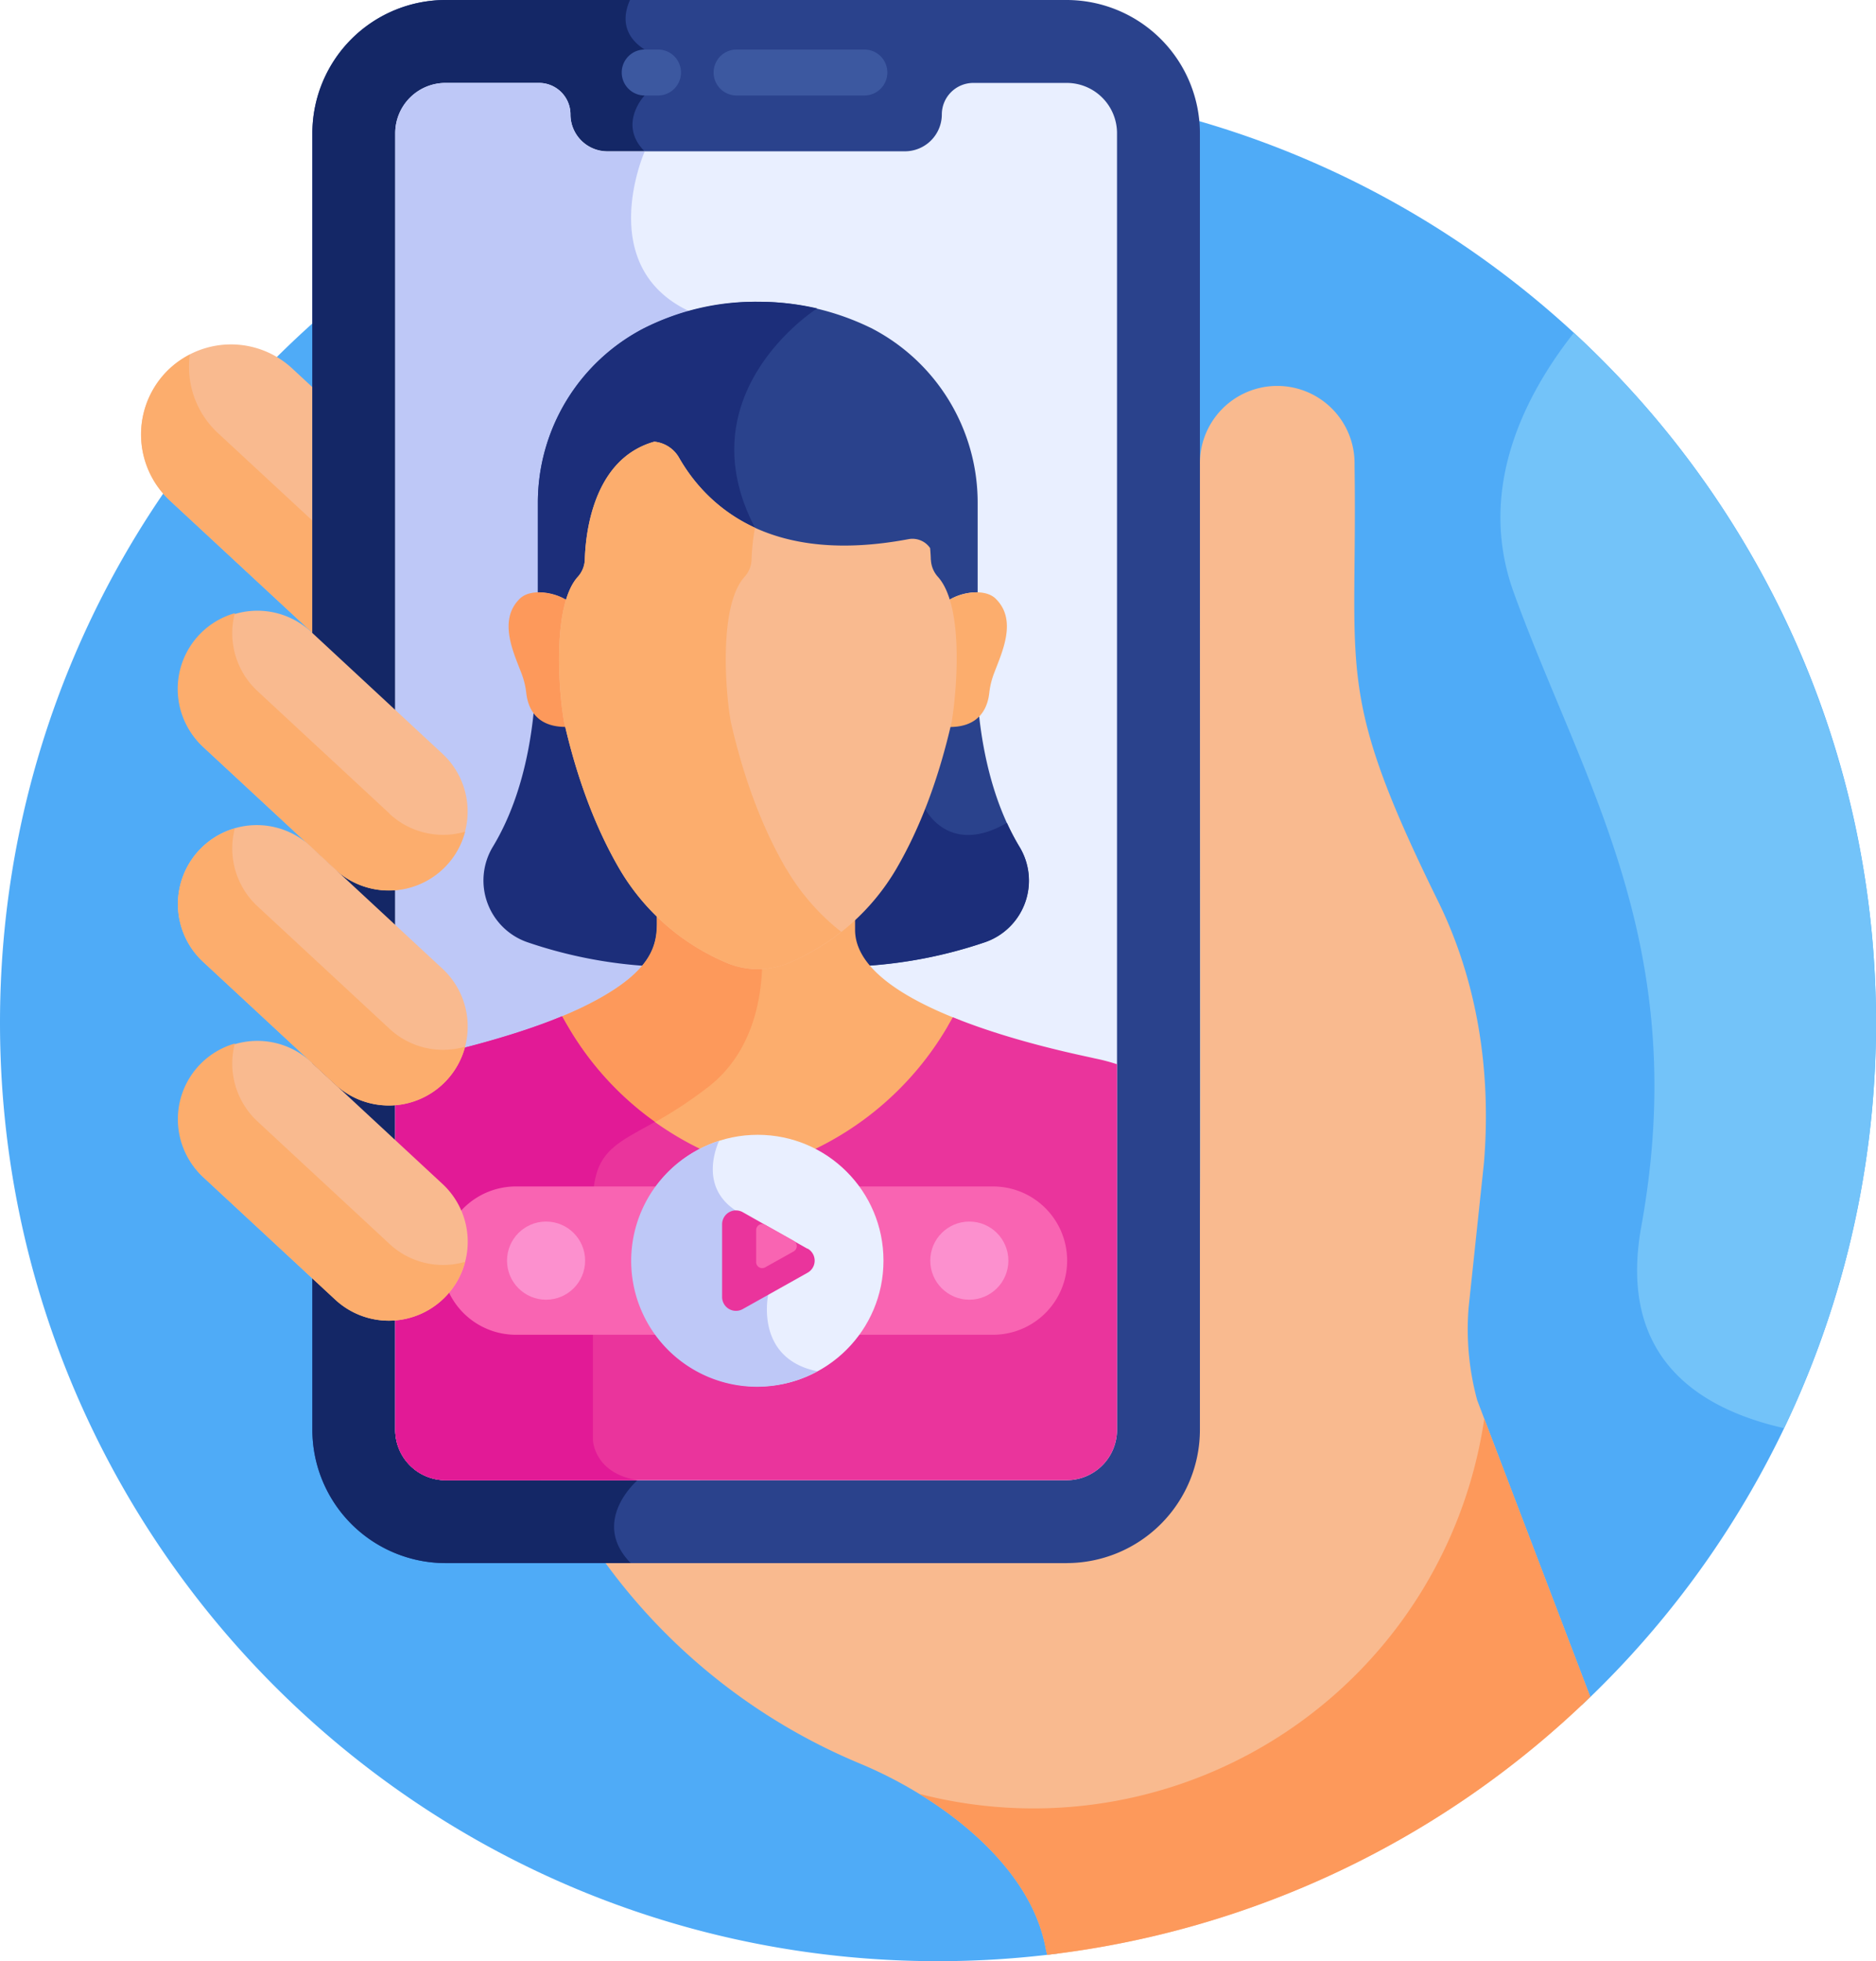 <svg id="Layer_1" data-name="Layer 1" xmlns="http://www.w3.org/2000/svg" viewBox="0 0 490 512"><defs><style>.cls-1{fill:#4fabf7;}.cls-2{fill:#f9ba8f;}.cls-3{fill:#fcad6d;}.cls-4{fill:#fd995b;}.cls-5{fill:#2a428c;}.cls-6{fill:#142766;}.cls-7{fill:#3c58a0;}.cls-8{fill:#e9efff;}.cls-9{fill:#bec8f7;}.cls-10{fill:#1c2e7a;}.cls-11{fill:#ea349c;}.cls-12{fill:#e21a96;}.cls-13{fill:#f964b2;}.cls-14{fill:#fc90ce;}.cls-15{fill:#73c3f9;}</style></defs><path class="cls-1" d="M424.32,445A244.34,244.34,0,0,0,501,267C501,131.69,391.31,22,256,22S11,131.69,11,267,120.69,512,256,512a246.85,246.85,0,0,0,31.3-2Z" transform="translate(-11 0)"/><path class="cls-2" d="M396.84,365.56a70.45,70.45,0,0,1-2.24-24.27l4-37.69C400.55,280,397,256.27,386.48,235c-27.05-55-20.84-59-21.68-113.6a20.2,20.2,0,1,0-40.39,0c0,222,.41,205.74-1,212.25v29.07A44.48,44.48,0,0,1,279,407.12H168.47a156.9,156.9,0,0,0,67.19,53.31l.5.21c20.83,8.8,44.09,26.36,48,48.14l.37,1.56A244.09,244.09,0,0,0,426.37,443Z" transform="translate(-11 0)"/><path class="cls-2" d="M93.46,101.88l-6.15-5.7a23.5,23.5,0,0,0-31.95,34.48L93.46,166Z" transform="translate(-11 0)"/><path class="cls-3" d="M67.86,113a23.54,23.54,0,0,1-7.27-20.44,23.21,23.21,0,0,0-6.49,4.89,23.56,23.56,0,0,0,1.26,33.21L93.46,166V136.72Z" transform="translate(-11 0)"/><path class="cls-4" d="M398.68,370.39a119,119,0,0,1-147.6,97.92c15.84,9.69,30.09,23.85,33.06,40.47l.37,1.56A244.09,244.09,0,0,0,426.37,443Z" transform="translate(-11 0)"/><path class="cls-5" d="M289.61,408.08H127.38a34.83,34.83,0,0,1-34.79-34.8V34.79A34.83,34.83,0,0,1,127.38,0H289.61a34.84,34.84,0,0,1,34.8,34.79V373.28a34.83,34.83,0,0,1-34.8,34.79Z" transform="translate(-11 0)"/><path class="cls-6" d="M127.38,0A34.83,34.83,0,0,0,92.59,34.79V373.28a34.83,34.83,0,0,0,34.79,34.79h48.36c-10.73-10.95,1.79-21.64,1.79-21.64-17.67-4.64-16.17-23.2-16.17-23.2V61.73c0-17.75,18-22.23,18-22.23-7.1-7.11,0-14.57,0-14.57v-12C172.84,8.75,174.13,3.1,175.56,0Z" transform="translate(-11 0)"/><path class="cls-7" d="M182.87,24.93h-3.48a6,6,0,1,1,0-12h3.48a6,6,0,0,1,0,12Z" transform="translate(-11 0)"/><path class="cls-7" d="M236.77,24.93H203.39a6,6,0,1,1,0-12h33.38a6,6,0,0,1,0,12Z" transform="translate(-11 0)"/><path class="cls-8" d="M289.61,21.65H265.23A8.23,8.23,0,0,0,257,29.88a9.65,9.65,0,0,1-9.62,9.62H169.61A9.65,9.65,0,0,1,160,29.88a8.22,8.22,0,0,0-8.23-8.23H127.38a13.14,13.14,0,0,0-13.15,13.14V373.28a13.15,13.15,0,0,0,13.15,13.15H289.61a13.15,13.15,0,0,0,13.15-13.15V34.79A13.14,13.14,0,0,0,289.61,21.65Z" transform="translate(-11 0)"/><path class="cls-9" d="M193.85,386.43v-304c-28.76-10.75-14.46-42.87-14.46-42.88h-9.78A9.65,9.65,0,0,1,160,29.88a8.22,8.22,0,0,0-8.23-8.23H127.38a13.14,13.14,0,0,0-13.15,13.14V373.28a13.15,13.15,0,0,0,13.15,13.15Z" transform="translate(-11 0)"/><path class="cls-5" d="M259.21,170.07A109.66,109.66,0,0,1,258,188c-3.34,14.7-8.15,27.51-14.31,38.05a56.75,56.75,0,0,1-10.36,12.91l-.53.49v3.29a15.35,15.35,0,0,0,3.59,9.48A120.36,120.36,0,0,0,268.22,246a17,17,0,0,0,9.09-24.84c-13.12-21.74-11.16-51-11.16-51Z" transform="translate(-11 0)"/><path class="cls-10" d="M277.31,221.11a61.86,61.86,0,0,1-3.31-6.29c-15.27,8.86-21.37-3.69-21.37-3.69l-1.12-1.65A113,113,0,0,1,243.66,226a56.54,56.54,0,0,1-10.36,12.91l-.53.49v3.29a15.35,15.35,0,0,0,3.59,9.48A120,120,0,0,0,268.22,246,17,17,0,0,0,277.31,221.11Z" transform="translate(-11 0)"/><path class="cls-10" d="M148.8,246a120,120,0,0,0,31.86,6.24,15.35,15.35,0,0,0,3.59-9.48v-4l-.5-.48A56.8,56.8,0,0,1,174.19,226c-6.17-10.55-11-23.35-14.31-38a102.1,102.1,0,0,1-1.25-17.91h-7.75s2,29.3-11.17,51A17.05,17.05,0,0,0,148.8,246Z" transform="translate(-11 0)"/><path class="cls-3" d="M156.83,268.25a85.06,85.06,0,0,0,40.07,35.22,30.37,30.37,0,0,0,24,0A85,85,0,0,0,261,268.25c.35-.6.69-1.21,1-1.82-14.35-5.53-27.66-13.4-27.66-23.68v-4.86c-6.27,5.62-17,12.76-25.9,13-8.87-.22-19.63-7.36-25.91-13,0,6.7,1.78,14.75-19.25,25-2.43,1.18-5,2.29-7.69,3.33.39.69.78,1.39,1.18,2.07Z" transform="translate(-11 0)"/><path class="cls-4" d="M210.1,250.75c-.54.06-1.08.1-1.6.12-8.87-.22-19.63-7.37-25.91-13,0,6.69,1.78,14.75-19.25,25-2.43,1.18-5,2.29-7.69,3.33.39.69.78,1.39,1.18,2.07A84,84,0,0,0,180.17,294a111.43,111.43,0,0,0,15.94-10.32c11.39-8.93,13.9-22.76,14-32.88Z" transform="translate(-11 0)"/><path class="cls-11" d="M127.38,386.43H289.61a13.15,13.15,0,0,0,13.15-13.15V277.84a49.13,49.13,0,0,0-5.88-1.54c-2-.52-20.6-4.06-37-10.73-.48.85-1,1.7-1.45,2.54a80.77,80.77,0,0,1-38.08,33.47,28.83,28.83,0,0,1-22.86,0,80.74,80.74,0,0,1-38.09-33.47q-.81-1.38-1.59-2.79c-16.82,6.93-37.6,11-37.68,11a47.14,47.14,0,0,0-5.89,1.53v95.44a13.15,13.15,0,0,0,13.15,13.15Z" transform="translate(-11 0)"/><path class="cls-12" d="M177.53,386.43c-11.46-1.83-11.67-10.55-11.67-10.55v-61.5c0-13.64,5.57-15.51,16.21-21.49a79.69,79.69,0,0,1-22.68-24.79c-.54-.91-1.07-1.84-1.59-2.78-16.82,6.93-37.6,11-37.68,11a49.23,49.23,0,0,0-5.89,1.54v95.44a13.15,13.15,0,0,0,13.15,13.15Z" transform="translate(-11 0)"/><path class="cls-13" d="M270.81,309.75H146.19a19.36,19.36,0,1,0,0,38.71H270.81a19.36,19.36,0,0,0,0-38.71Z" transform="translate(-11 0)"/><circle class="cls-8" cx="197.91" cy="329.11" r="32.85"/><circle class="cls-14" cx="142.63" cy="329.11" r="10.2"/><circle class="cls-14" cx="253.18" cy="329.11" r="10.2"/><path class="cls-2" d="M127.67,225.84A20.59,20.59,0,0,1,98.57,227l-34.5-32a20.6,20.6,0,0,1,28-30.22l34.5,32A20.59,20.59,0,0,1,127.67,225.84Z" transform="translate(-11 0)"/><path class="cls-3" d="M112.76,212.42l-34.5-32a20.6,20.6,0,0,1-5.92-20.34A20.56,20.56,0,0,0,64.07,195l34.5,32a20.59,20.59,0,0,0,33.91-9.87,20.57,20.57,0,0,1-19.72-4.66Z" transform="translate(-11 0)"/><path class="cls-2" d="M127.67,338.19a20.59,20.59,0,0,1-29.1,1.11l-34.5-32a20.6,20.6,0,0,1,28-30.22l34.5,32A20.59,20.59,0,0,1,127.67,338.19Z" transform="translate(-11 0)"/><path class="cls-3" d="M112.76,324.77l-34.5-32a20.6,20.6,0,0,1-5.92-20.34,20.56,20.56,0,0,0-8.27,34.87l34.5,32a20.59,20.59,0,0,0,33.91-9.88A20.54,20.54,0,0,1,112.76,324.77Z" transform="translate(-11 0)"/><path class="cls-2" d="M127.67,282a20.59,20.59,0,0,1-29.1,1.11l-34.5-32a20.59,20.59,0,0,1,28-30.21l34.5,32A20.6,20.6,0,0,1,127.67,282Z" transform="translate(-11 0)"/><path class="cls-3" d="M112.76,268.6l-34.5-32a20.57,20.57,0,0,1-5.92-20.33,20.56,20.56,0,0,0-8.27,34.86l34.5,32a20.59,20.59,0,0,0,33.91-9.88A20.54,20.54,0,0,1,112.76,268.6Z" transform="translate(-11 0)"/><path class="cls-15" d="M422.07,86.89c-13.3,16.91-25.3,41.22-15.71,67.74,18,49.75,46.67,92,33.34,165.54-6.05,33.37,13.8,47.36,37.29,52.68a245.09,245.09,0,0,0-54.92-286Z" transform="translate(-11 0)"/><path class="cls-5" d="M238.54,85.65a67.29,67.29,0,0,0-59.24,0,51.25,51.25,0,0,0-27.81,45.53v23.46h0a14.07,14.07,0,0,1,7.65,2.11,15.65,15.65,0,0,1,3-5.84,7.48,7.48,0,0,0,2-4.76c.2-6.77,2-22.78,13.91-28.9a7,7,0,0,1,9.25,2.83C194.47,132.54,211.23,149,248.5,142a4.39,4.39,0,0,1,5.21,4.16v0a7.53,7.53,0,0,0,2,4.76,15.65,15.65,0,0,1,3,5.84,14.09,14.09,0,0,1,7.65-2.11h0V131.18a51.25,51.25,0,0,0-27.81-45.53Z" transform="translate(-11 0)"/><path class="cls-10" d="M208.2,137.78c-18.47-35.29,16.24-57.27,16.24-57.27a68.46,68.46,0,0,0-15.52-1.72,63.73,63.73,0,0,0-29.62,6.86,51.25,51.25,0,0,0-27.81,45.53v23.46h0a14.07,14.07,0,0,1,7.65,2.11,15.65,15.65,0,0,1,3-5.84,7.53,7.53,0,0,0,2-4.76c.2-6.77,2-22.78,13.91-28.9a7,7,0,0,1,9.25,2.83,45.11,45.11,0,0,0,21.78,19.34l-.87-1.65Z" transform="translate(-11 0)"/><path class="cls-4" d="M158.67,188.21s-3.12-19.71.47-31.45c-3.25-2.17-9.54-3.23-12.37-.46-5.79,5.66-1.55,14.21.48,19.61a20.52,20.52,0,0,1,1.21,5c.39,3.65,2.37,9,10.58,8.86-.12-.52-.25-1-.37-1.57Z" transform="translate(-11 0)"/><path class="cls-3" d="M271.07,156.3c-2.83-2.77-9.11-1.71-12.37.46,3.59,11.74.47,31.45.47,31.45-.12.54-.24,1.06-.37,1.58,8.21.13,10.19-5.22,10.59-8.87a20.53,20.53,0,0,1,1.2-5c2-5.4,6.28-13.95.48-19.61Z" transform="translate(-11 0)"/><path class="cls-2" d="M254.12,146.15c0-.86-.08-1.9-.18-3.07a6.07,6.07,0,0,0-1.09-1.18,5.64,5.64,0,0,0-4.58-1.14c-35.53,6.67-52.2-7.9-59.92-21.29a8.38,8.38,0,0,0-6.45-4.16,20.89,20.89,0,0,0-6,2.74c-10.41,6.93-12,22-12.15,28.1a7.1,7.1,0,0,1-1.88,4.5c-6.52,7.35-5.09,28.82-3.57,37.65,3.37,14.87,8.25,27.84,14.5,38.55a59,59,0,0,0,27.81,24.43,21,21,0,0,0,16.68,0,59,59,0,0,0,27.81-24.43c6.25-10.7,11.13-23.67,14.51-38.57,1.46-9.29,3-30.2-3.58-37.63a7.1,7.1,0,0,1-1.88-4.5Z" transform="translate(-11 0)"/><path class="cls-3" d="M216.35,226.84c-6.25-10.7-11.13-23.67-14.5-38.54-1.52-8.83-2.95-30.3,3.57-37.65a7,7,0,0,0,1.88-4.5,56.06,56.06,0,0,1,.9-8.37,43.85,43.85,0,0,1-19.85-18.31,8.35,8.35,0,0,0-6.45-4.16,20.89,20.89,0,0,0-6,2.74c-10.41,6.93-12,22-12.15,28.1a7.1,7.1,0,0,1-1.88,4.5c-6.52,7.35-5.09,28.82-3.57,37.65,3.37,14.87,8.25,27.84,14.5,38.54a59,59,0,0,0,27.81,24.44,21,21,0,0,0,16.68,0,60.35,60.35,0,0,0,13.45-8,58.24,58.24,0,0,1-14.36-16.45Z" transform="translate(-11 0)"/><path class="cls-9" d="M224.5,358c-16.53-3.36-12.84-20-12.84-20s2.29-14.78-8.55-22c-8.47-5.65-5.85-14.55-4.31-18.15A32.86,32.86,0,1,0,224.5,358Z" transform="translate(-11 0)"/><path class="cls-11" d="M221.89,326,205,316.46a3.62,3.62,0,0,0-5.39,3.15v19a3.62,3.62,0,0,0,5.39,3.15l16.93-9.49a3.61,3.61,0,0,0,0-6.31Z" transform="translate(-11 0)"/><path class="cls-13" d="M218.3,323.93l-7.44-4.17a1.58,1.58,0,0,0-2.36,1.38v8.34a1.58,1.58,0,0,0,2.36,1.38l7.44-4.16A1.59,1.59,0,0,0,218.3,323.93Z" transform="translate(-11 0)"/></svg>